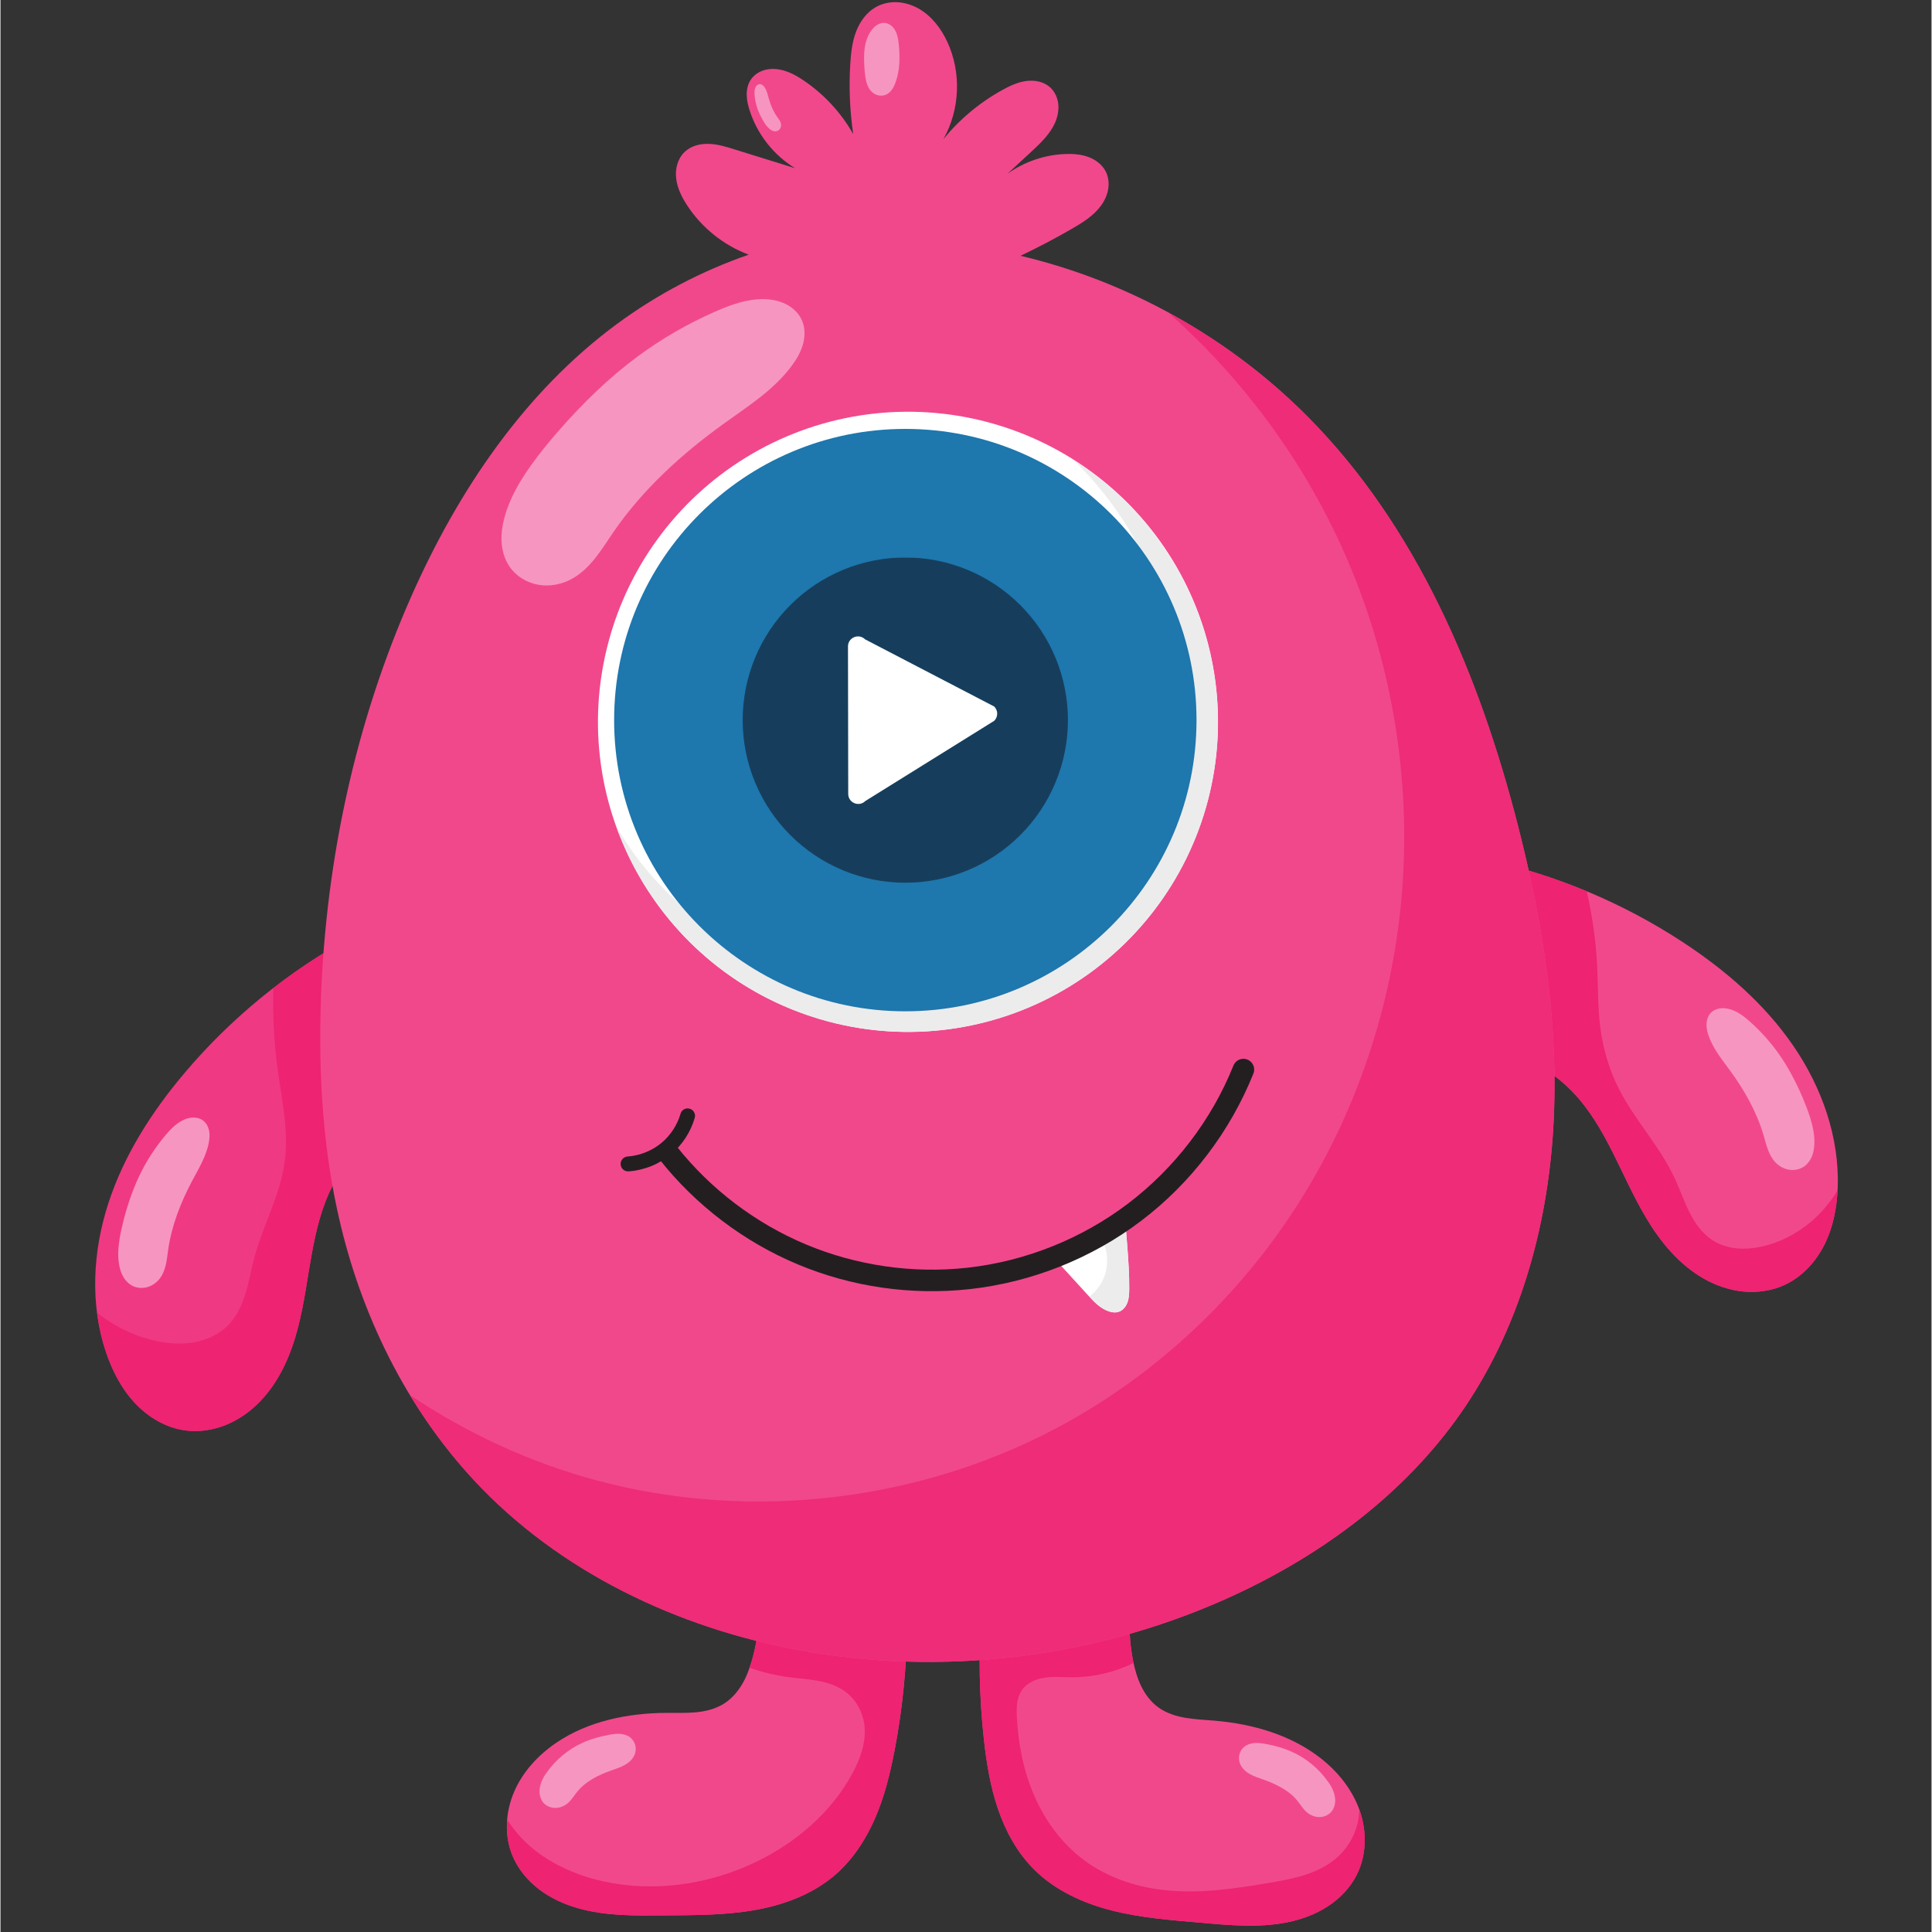 <svg xmlns="http://www.w3.org/2000/svg" xmlns:xlink="http://www.w3.org/1999/xlink" width="566" zoomAndPan="magnify" viewBox="0 0 425.04 425.25" height="566" preserveAspectRatio="xMidYMid meet" version="1.0"><rect x="0" y="0" width="425.04" height="425.25" fill="#333333" stroke="none"/><defs><filter x="0%" y="0%" width="100%" height="100%" id="20332ecf72"><feColorMatrix values="0 0 0 0 1 0 0 0 0 1 0 0 0 0 1 0 0 0 1 0" color-interpolation-filters="sRGB"/></filter><clipPath id="f40ea295d5"><path d="M 326 189 L 404.797 189 L 404.797 285 L 326 285 Z M 326 189 " clip-rule="nonzero"/></clipPath><clipPath id="4ed9b5c359"><path d="M 70 0.105 L 343 0.105 L 343 366 L 70 366 Z M 70 0.105 " clip-rule="nonzero"/></clipPath><clipPath id="aad424d579"><path d="M 135.07 94.406 L 263.258 94.406 L 263.258 222.598 L 135.07 222.598 Z M 135.07 94.406 " clip-rule="nonzero"/></clipPath><clipPath id="cca55b2850"><path d="M 199.164 94.406 C 163.766 94.406 135.07 123.105 135.07 158.504 C 135.07 193.902 163.766 222.598 199.164 222.598 C 234.562 222.598 263.258 193.902 263.258 158.504 C 263.258 123.105 234.562 94.406 199.164 94.406 Z M 199.164 94.406 " clip-rule="nonzero"/></clipPath><clipPath id="7f184b2508"><path d="M 163.363 122.703 L 235.262 122.703 L 235.262 194.602 L 163.363 194.602 Z M 163.363 122.703 " clip-rule="nonzero"/></clipPath><mask id="d6ae2a2eda"><g filter="url(#20332ecf72)"><rect x="-42.504" width="510.048" fill="#000000" y="-42.525" height="510.3" fill-opacity="0.55"/></g></mask><clipPath id="097fff4d9b"><path d="M 0.363 0.703 L 72 0.703 L 72 72.547 L 0.363 72.547 Z M 0.363 0.703 " clip-rule="nonzero"/></clipPath><clipPath id="b02405db4c"><rect x="0" width="73" y="0" height="73"/></clipPath></defs><path fill="#f1488c" d="M 215.949 354.535 C 215.246 363.988 215.422 373.512 216.469 382.938 C 217.043 388.105 217.887 393.277 219.57 398.199 C 221.254 403.121 223.82 407.809 227.504 411.484 C 232.133 416.102 238.309 418.918 244.648 420.527 C 250.984 422.133 257.547 422.629 264.059 423.195 C 270.438 423.762 276.918 424.379 283.195 423.125 C 286.332 422.496 289.398 421.383 292.086 419.645 C 294.777 417.91 297.082 415.527 298.523 412.672 C 300.684 408.395 300.773 403.227 299.23 398.691 C 297.695 394.152 294.613 390.23 290.879 387.23 C 284.23 381.898 275.66 379.441 267.164 378.727 C 265.031 378.547 262.887 378.465 260.781 378.102 C 258.676 377.734 256.578 377.062 254.848 375.805 C 253.242 374.641 252.012 373.012 251.125 371.234 C 250.25 369.461 249.699 367.527 249.309 365.586 C 248.062 359.438 248.32 352.996 250.043 346.965 L 227.48 350.398 L 215.949 354.535 " fill-opacity="1" fill-rule="nonzero"/><path fill="#ee2371" d="M 250.043 346.961 L 227.477 350.395 L 215.945 354.535 C 215.246 363.988 215.418 373.516 216.465 382.938 C 217.039 388.109 217.887 393.277 219.57 398.199 C 221.254 403.121 223.82 407.805 227.504 411.48 C 232.133 416.102 238.309 418.918 244.648 420.527 C 250.984 422.133 257.543 422.629 264.055 423.195 C 270.434 423.762 276.918 424.375 283.199 423.125 C 286.332 422.496 289.398 421.383 292.09 419.645 C 294.777 417.914 297.082 415.531 298.523 412.676 C 300.684 408.395 300.773 403.23 299.23 398.691 C 299.199 398.57 299.125 398.469 299.078 398.352 C 299.043 399.469 298.922 400.582 298.633 401.656 C 297.895 404.422 296.328 406.957 294.188 408.855 C 292.207 410.617 289.773 411.816 287.254 412.641 C 284.734 413.469 282.105 413.941 279.496 414.391 C 271.609 415.746 263.578 416.941 255.637 415.965 C 249.527 415.223 243.516 413.141 238.574 409.488 C 233.754 405.926 230.062 400.953 227.645 395.477 C 225.219 389.992 224.031 384.023 223.719 378.039 C 223.66 377 223.637 375.957 223.773 374.926 C 223.914 373.898 224.234 372.883 224.82 372.031 C 225.387 371.207 226.18 370.566 227.07 370.117 C 227.953 369.668 228.938 369.406 229.922 369.266 C 231.891 368.984 233.891 369.184 235.879 369.184 C 240.555 369.184 245.215 368.098 249.414 366.043 C 249.379 365.895 249.332 365.746 249.297 365.59 C 248.055 359.445 248.312 352.996 250.035 346.965 L 250.043 346.961 " fill-opacity="1" fill-rule="nonzero"/><path fill="#f1488c" d="M 199.566 356.945 C 199.52 366.43 198.598 375.906 196.812 385.215 C 195.828 390.328 194.586 395.418 192.516 400.188 C 190.445 404.965 187.52 409.434 183.562 412.809 C 178.586 417.043 172.203 419.363 165.754 420.469 C 159.309 421.57 152.734 421.547 146.195 421.598 C 139.793 421.656 133.281 421.766 127.121 420.012 C 124.047 419.137 121.078 417.789 118.535 415.848 C 115.996 413.902 113.883 411.348 112.668 408.383 C 110.852 403.949 111.168 398.789 113.059 394.391 C 114.953 389.988 118.336 386.32 122.293 383.625 C 129.336 378.828 138.078 377.059 146.602 377.02 C 148.742 377.008 150.887 377.09 153.016 376.898 C 155.145 376.695 157.285 376.195 159.109 375.074 C 160.801 374.039 162.16 372.516 163.184 370.812 C 164.199 369.113 164.898 367.234 165.441 365.324 C 167.164 359.297 167.418 352.852 166.176 346.703 L 188.402 351.91 L 199.566 356.945 " fill-opacity="1" fill-rule="nonzero"/><path fill="#ee2371" d="M 166.812 351.238 C 167.199 355.965 166.742 360.77 165.441 365.328 C 165.27 365.922 165.051 366.496 164.848 367.078 C 167.645 368.055 170.535 368.77 173.473 369.156 C 175.613 369.441 177.777 369.562 179.895 369.957 C 182.02 370.344 184.133 371.027 185.879 372.289 C 188.184 373.961 189.707 376.625 190.121 379.441 C 190.668 383.18 189.34 386.953 187.555 390.277 C 182.93 398.879 175.148 405.551 166.359 409.797 C 155.938 414.832 143.84 416.605 132.547 414.066 C 126.312 412.672 120.281 409.922 115.641 405.531 C 114.074 404.051 112.738 402.352 111.543 400.555 C 111.328 403.219 111.645 405.91 112.668 408.383 C 113.883 411.348 115.996 413.902 118.535 415.84 C 121.078 417.789 124.047 419.137 127.121 420.012 C 133.281 421.766 139.793 421.66 146.195 421.602 C 152.734 421.551 159.309 421.562 165.754 420.469 C 172.203 419.363 178.586 417.051 183.566 412.809 C 187.52 409.434 190.445 404.965 192.52 400.191 C 194.59 395.418 195.828 390.328 196.809 385.215 C 198.402 376.906 199.27 368.461 199.48 360 L 166.812 351.238 " fill-opacity="1" fill-rule="nonzero"/><g clip-path="url(#f40ea295d5)"><path fill="#f1488c" d="M 326.566 189.125 C 342.09 192.438 356.988 198.652 370.262 207.352 C 379.598 213.469 388.223 220.902 394.551 230.094 C 400.887 239.289 404.82 250.355 404.383 261.508 C 404.219 265.777 403.398 270.066 401.5 273.895 C 399.598 277.719 396.555 281.051 392.672 282.836 C 389.871 284.125 386.703 284.562 383.637 284.277 C 380.566 283.984 377.586 282.949 374.902 281.426 C 369.535 278.375 365.449 273.453 362.281 268.152 C 356.715 258.867 353.48 247.992 345.941 240.23 C 340.895 235.031 334.094 231.57 326.926 230.555 L 326.566 189.125 " fill-opacity="1" fill-rule="nonzero"/><path fill="#ee2371" d="M 326.566 189.121 L 326.926 230.555 C 334.094 231.574 340.895 235.035 345.941 240.23 C 353.484 247.996 356.711 258.863 362.281 268.152 C 365.449 273.449 369.539 278.375 374.902 281.422 C 377.59 282.949 380.566 283.984 383.637 284.281 C 386.703 284.562 389.871 284.125 392.672 282.836 C 396.555 281.051 399.602 277.719 401.504 273.895 C 403.324 270.227 404.133 266.125 404.344 262.031 C 402.75 264.664 400.746 267.047 398.387 269.02 C 395.289 271.605 391.602 273.52 387.656 274.383 C 385.852 274.777 383.988 274.961 382.148 274.773 C 380.309 274.59 378.492 274.031 376.93 273.047 C 374.602 271.574 372.957 269.23 371.727 266.766 C 370.492 264.305 369.617 261.676 368.441 259.188 C 365.148 252.184 359.629 246.43 356.148 239.516 C 354.047 235.328 352.719 230.758 352.129 226.105 C 351.578 221.734 351.668 217.316 351.457 212.918 C 351.199 207.285 350.395 201.684 349.16 196.18 C 341.863 193.145 334.297 190.77 326.566 189.121 " fill-opacity="1" fill-rule="nonzero"/></g><path fill="#f03983" d="M 77.305 206.191 C 63.363 213.781 50.844 223.973 40.586 236.09 C 33.375 244.605 27.219 254.184 23.762 264.797 C 20.297 275.41 19.664 287.141 23.25 297.711 C 24.629 301.754 26.625 305.637 29.535 308.766 C 32.445 311.891 36.312 314.219 40.539 314.828 C 43.594 315.266 46.75 314.797 49.609 313.648 C 52.473 312.488 55.039 310.652 57.176 308.43 C 61.457 303.98 63.977 298.098 65.512 292.117 C 68.207 281.633 68.219 270.289 73.246 260.699 C 76.609 254.281 82.145 249.031 88.73 246.016 L 77.305 206.191 " fill-opacity="1" fill-rule="nonzero"/><path fill="#ee2371" d="M 77.309 206.191 C 71.27 209.484 65.516 213.285 60.078 217.492 C 59.93 223.34 60.184 229.203 60.965 235 C 61.902 241.934 63.512 248.922 62.551 255.859 C 61.543 263.102 57.812 269.66 55.91 276.719 C 55.211 279.312 54.762 281.969 53.984 284.539 C 53.211 287.109 52.082 289.637 50.227 291.578 C 48.199 293.691 45.402 294.984 42.516 295.48 C 39.629 295.977 36.648 295.719 33.793 295.059 C 29.23 294 24.93 291.871 21.27 288.949 C 21.648 291.922 22.289 294.863 23.258 297.711 C 24.629 301.754 26.625 305.637 29.535 308.766 C 32.445 311.895 36.312 314.223 40.539 314.828 C 43.594 315.273 46.754 314.797 49.609 313.645 C 52.477 312.484 55.035 310.648 57.176 308.426 C 61.453 303.977 63.977 298.102 65.508 292.121 C 68.203 281.633 68.219 270.289 73.246 260.699 C 76.605 254.281 82.145 249.031 88.73 246.016 L 77.309 206.191 " fill-opacity="1" fill-rule="nonzero"/><g clip-path="url(#4ed9b5c359)"><path fill="#f1488c" d="M 70.543 219.637 C 71.652 189.238 78.152 158.953 90.48 131.145 C 100.727 108.023 115.348 86.297 135.703 71.301 C 144.527 64.801 154.336 59.641 164.695 56.055 C 159.152 53.98 154.309 50.09 151.09 45.125 C 149.934 43.344 148.969 41.379 148.727 39.27 C 148.605 38.215 148.672 37.137 148.984 36.121 C 149.289 35.102 149.836 34.152 150.609 33.426 C 151.316 32.754 152.195 32.285 153.125 32.004 C 154.055 31.727 155.031 31.629 156.004 31.672 C 157.945 31.742 159.828 32.332 161.68 32.914 C 166.09 34.293 170.5 35.664 174.914 37.027 C 170.164 34.148 166.523 29.496 164.863 24.195 C 164.523 23.109 164.258 21.98 164.254 20.84 C 164.242 19.699 164.488 18.531 165.125 17.578 C 165.719 16.668 166.633 15.984 167.648 15.594 C 168.66 15.203 169.77 15.094 170.855 15.211 C 173.016 15.441 175 16.504 176.801 17.723 C 181.277 20.742 185.039 24.816 187.699 29.52 C 186.945 24.395 186.727 19.191 187.051 14.02 C 187.199 11.66 187.461 9.281 188.285 7.066 C 189.113 4.852 190.547 2.793 192.594 1.609 C 194.016 0.781 195.684 0.414 197.328 0.484 C 198.969 0.555 200.582 1.055 202.02 1.852 C 204.895 3.453 207 6.199 208.391 9.18 C 211.535 15.906 211.211 24.156 207.547 30.617 C 211.152 26.211 215.609 22.504 220.602 19.762 C 222.234 18.871 223.961 18.07 225.809 17.824 C 226.734 17.723 227.68 17.734 228.586 17.957 C 229.492 18.18 230.352 18.605 231.043 19.23 C 232.062 20.156 232.672 21.492 232.828 22.859 C 232.98 24.23 232.703 25.629 232.172 26.895 C 231.09 29.434 229.031 31.402 227.016 33.281 C 225.219 34.953 223.414 36.621 221.609 38.277 C 225.367 35.574 229.938 34.027 234.566 33.895 C 236.238 33.848 237.938 33.988 239.5 34.57 C 241.062 35.156 242.488 36.227 243.258 37.711 C 243.879 38.914 244.043 40.336 243.809 41.676 C 243.574 43.012 242.977 44.273 242.164 45.359 C 240.539 47.535 238.164 49.008 235.812 50.367 C 232.129 52.492 228.359 54.473 224.52 56.305 C 248.27 61.922 270.383 74.289 287.602 91.59 C 311.754 115.863 325.562 148.672 334.039 181.852 C 339.574 203.5 343.094 225.859 341.793 248.172 C 340.496 270.477 334.168 292.812 321.363 311.121 C 309.109 328.633 291.371 341.852 272.004 350.891 C 243.094 364.383 210.086 368.902 178.609 363.711 C 151.438 359.23 125.082 347.289 105.875 327.547 C 90.445 311.68 80.066 291.23 74.887 269.699 C 70.957 253.367 69.934 236.43 70.551 219.637 L 70.543 219.637 " fill-opacity="1" fill-rule="nonzero"/></g><path fill="#ffffff" d="M 133.824 141.316 C 124.125 177.742 145.785 215.137 182.199 224.832 C 199.691 229.492 218.309 227.012 233.969 217.93 C 249.625 208.855 261.039 193.934 265.691 176.441 C 270.352 158.949 267.867 140.32 258.797 124.66 C 249.727 108.996 234.805 97.582 217.316 92.926 C 199.824 88.266 181.207 90.75 165.547 99.824 C 149.891 108.902 138.48 123.828 133.824 141.316 " fill-opacity="1" fill-rule="nonzero"/><path fill="#f1488c" d="M 151.516 146.031 C 144.422 172.684 160.27 200.035 186.914 207.137 C 199.707 210.543 213.328 208.723 224.789 202.086 C 236.242 195.445 244.59 184.523 248 171.727 C 255.094 145.074 239.246 117.719 212.602 110.625 C 185.957 103.527 158.609 119.379 151.516 146.031 " fill-opacity="1" fill-rule="nonzero"/><path fill="#4f4c4c" d="M 163.344 149.18 C 160.773 158.84 162.145 169.125 167.156 177.777 C 172.164 186.426 180.406 192.73 190.062 195.301 C 210.172 200.656 230.816 188.691 236.168 168.574 C 241.523 148.461 229.562 127.812 209.453 122.457 C 199.797 119.883 189.512 121.254 180.867 126.266 C 172.219 131.277 165.918 139.523 163.344 149.18 " fill-opacity="1" fill-rule="nonzero"/><path fill="#ffffff" d="M 171.969 130.672 C 169.684 139.258 174.793 148.078 183.379 150.363 C 191.965 152.648 200.781 147.539 203.066 138.953 C 205.352 130.363 200.246 121.547 191.66 119.258 C 187.531 118.16 183.145 118.746 179.453 120.883 C 175.758 123.023 173.066 126.543 171.969 130.672 " fill-opacity="1" fill-rule="nonzero"/><path fill="#ececec" d="M 193.195 119.766 C 194.242 120.719 195.168 121.812 195.863 123.047 C 197.391 125.762 197.906 129.031 197.297 132.09 C 196.555 135.801 194.195 139.09 191.102 141.262 C 188.004 143.438 184.223 144.543 180.441 144.727 C 178.438 144.824 176.434 144.598 174.469 144.203 C 176.637 147.227 179.785 149.398 183.379 150.359 C 191.965 152.645 200.777 147.535 203.066 138.953 C 205.18 130.973 200.918 122.688 193.191 119.766 L 193.195 119.766 " fill-opacity="1" fill-rule="nonzero"/><path fill="#454243" d="M 217.473 125.664 C 222.875 131.414 226.461 138.887 227.297 146.742 C 227.953 152.961 226.969 159.352 224.434 165.07 C 221.895 170.781 217.805 175.809 212.707 179.422 C 204.453 185.277 193.547 187.227 183.777 184.609 C 175.633 182.426 168.441 177.082 163.812 170.047 C 167.645 182.418 177.555 191.953 190.059 195.301 C 199.719 197.879 210.004 196.508 218.648 191.5 C 227.297 186.484 233.602 178.242 236.176 168.582 C 240.656 151.664 232.91 133.891 217.473 125.664 " fill-opacity="1" fill-rule="nonzero"/><path fill="#ef2c77" d="M 222.977 114.746 C 231.047 122.172 236.988 131.922 239.719 142.555 C 241.922 151.129 242.086 160.27 239.812 168.828 C 237.535 177.383 232.781 185.316 226.07 191.086 C 218.625 197.477 208.906 201.062 199.105 201.402 C 189.301 201.742 179.469 198.898 171.148 193.703 C 162.574 188.348 155.797 180.391 151.43 171.281 C 155.91 188.77 169.48 202.477 186.922 207.133 C 213.562 214.223 240.906 198.375 248 171.73 C 253.961 149.227 243.582 125.586 222.98 114.746 L 222.977 114.746 " fill-opacity="1" fill-rule="nonzero"/><path fill="#ececec" d="M 236.246 101.301 C 244.121 108.992 250.395 118.328 254.211 128.656 C 260.254 145.012 260.23 163.77 252.977 179.629 C 247.02 192.672 236.309 203.438 223.414 209.715 C 210.52 215.992 195.539 217.785 181.477 214.98 C 162.504 211.191 145.387 198.914 135.715 182.152 C 135.613 181.953 135.516 181.738 135.406 181.535 C 142.887 202.816 160.406 219.027 182.195 224.836 C 199.691 229.496 218.309 227.016 233.969 217.938 C 249.625 208.863 261.039 193.938 265.695 176.445 C 273.324 147.652 261.402 117.238 236.246 101.301 " fill-opacity="1" fill-rule="nonzero"/><path fill="#ffffff" d="M 230.871 275.777 C 233.684 278.863 236.5 281.945 239.312 285.027 C 240 285.777 240.691 286.527 241.465 287.176 C 242.242 287.832 243.121 288.383 244.09 288.684 C 244.699 288.867 245.352 288.953 245.961 288.789 C 246.457 288.66 246.902 288.375 247.254 288.004 C 247.605 287.637 247.867 287.184 248.047 286.707 C 248.402 285.75 248.445 284.707 248.449 283.688 C 248.469 280.676 248.27 277.672 248.047 274.672 C 247.871 272.285 247.676 269.898 247.473 267.512 C 243.84 269.188 240.234 270.934 236.672 272.742 C 234.727 273.73 232.793 274.738 230.867 275.77 L 230.871 275.777 " fill-opacity="1" fill-rule="nonzero"/><path fill="#ececec" d="M 247.672 269.926 L 242.188 272.262 C 243.648 274.762 243.988 277.895 243.082 280.645 C 242.461 282.531 241.223 284.152 239.68 285.391 C 240.254 286.012 240.82 286.637 241.465 287.176 C 242.242 287.832 243.121 288.383 244.09 288.684 C 244.695 288.867 245.352 288.953 245.961 288.797 C 246.457 288.668 246.902 288.383 247.254 288.016 C 247.605 287.645 247.867 287.195 248.043 286.715 C 248.402 285.758 248.441 284.719 248.449 283.695 C 248.48 280.688 248.273 277.68 248.051 274.68 C 247.926 273.094 247.801 271.512 247.672 269.934 L 247.672 269.926 " fill-opacity="1" fill-rule="nonzero"/><path fill="#231f20" d="M 273.496 233.051 C 272.551 233.09 271.711 233.688 271.371 234.578 C 266.574 246.516 258.43 257.148 248.176 264.926 C 237.926 272.703 225.527 277.648 212.738 279.047 C 200.766 280.359 188.43 278.57 177.32 273.922 C 166.207 269.273 156.293 261.75 148.816 252.305 C 148.438 251.77 147.859 251.418 147.215 251.32 C 146.57 251.227 145.914 251.406 145.402 251.809 C 144.887 252.215 144.57 252.809 144.508 253.461 C 144.449 254.109 144.66 254.754 145.094 255.246 C 153.078 265.328 163.645 273.348 175.512 278.309 C 187.375 283.273 200.484 285.156 213.27 283.754 C 226.926 282.258 240.129 277.023 251.078 268.715 C 262.027 260.41 270.637 249.102 275.762 236.348 C 276.078 235.602 275.988 234.746 275.531 234.082 C 275.074 233.414 274.309 233.027 273.496 233.051 " fill-opacity="1" fill-rule="nonzero"/><path fill="#231f20" d="M 151.199 243.969 C 150.488 243.992 149.871 244.477 149.684 245.16 C 148.977 247.586 147.535 249.816 145.617 251.457 C 143.512 253.254 140.805 254.359 138.047 254.555 C 137.133 254.609 136.441 255.395 136.504 256.301 C 136.562 257.211 137.352 257.895 138.262 257.828 C 141.73 257.582 145.09 256.207 147.734 253.953 C 150.148 251.887 151.922 249.117 152.812 246.066 C 153.129 245.004 152.312 243.938 151.199 243.969 " fill-opacity="1" fill-rule="nonzero"/><path fill="#ef2c77" d="M 257.09 68.832 C 273.242 83.16 286.391 100.879 295.293 120.555 C 306.539 145.402 311.02 173.277 308.109 200.398 C 305.625 223.547 297.785 246.133 285.164 265.695 C 272.547 285.25 255.152 301.734 234.816 313.051 C 203.652 330.387 165.688 335.086 131.246 325.852 C 116.633 321.938 102.738 315.508 90.164 307.094 C 94.637 314.465 99.863 321.363 105.875 327.551 C 125.082 347.293 151.438 359.23 178.609 363.711 C 210.086 368.902 243.094 364.383 272.004 350.891 C 291.367 341.852 309.109 328.633 321.363 311.121 C 334.168 292.812 340.496 270.477 341.793 248.172 C 343.094 225.859 339.574 203.5 334.039 181.848 C 325.559 148.672 311.754 115.867 287.602 91.594 C 278.617 82.566 268.281 74.914 257.09 68.832 " fill-opacity="1" fill-rule="nonzero"/><path fill="#f795c1" d="M 122.871 94.805 C 128.117 88.805 133.848 83.191 140.258 78.449 C 145.547 74.543 151.277 71.238 157.297 68.594 C 160.711 67.09 164.324 65.773 168.055 65.844 C 169.73 65.875 171.418 66.199 172.914 66.957 C 174.406 67.711 175.695 68.926 176.383 70.449 C 177.121 72.094 177.125 74.008 176.645 75.746 C 176.164 77.488 175.234 79.07 174.16 80.516 C 170.262 85.785 164.578 89.383 159.262 93.211 C 149.988 99.883 141.395 107.688 134.922 117.102 C 133.609 119.016 132.379 120.992 130.938 122.809 C 129.496 124.625 127.809 126.297 125.77 127.41 C 123.531 128.645 120.875 129.152 118.355 128.707 C 115.836 128.258 113.484 126.824 112.043 124.707 C 110.98 123.148 110.426 121.277 110.305 119.391 C 110.18 117.504 110.465 115.613 110.961 113.789 C 112.078 109.707 114.242 105.988 116.695 102.539 C 118.602 99.848 120.699 97.293 122.867 94.805 L 122.871 94.805 " fill-opacity="1" fill-rule="nonzero"/><path fill="#f795c1" d="M 27.227 268.086 C 28.195 264.473 29.445 260.918 31.16 257.594 C 32.578 254.852 34.305 252.273 36.289 249.906 C 37.418 248.566 38.664 247.266 40.254 246.523 C 40.965 246.188 41.742 245.973 42.527 245.98 C 43.312 245.988 44.109 246.23 44.715 246.734 C 45.367 247.273 45.766 248.078 45.926 248.91 C 46.082 249.738 46.016 250.602 45.867 251.434 C 45.316 254.461 43.668 257.152 42.219 259.867 C 39.699 264.602 37.699 269.672 36.926 274.977 C 36.77 276.055 36.66 277.141 36.43 278.211 C 36.199 279.273 35.836 280.324 35.211 281.215 C 34.52 282.199 33.508 282.969 32.355 283.301 C 31.199 283.633 29.91 283.52 28.863 282.926 C 28.098 282.488 27.477 281.816 27.031 281.047 C 26.586 280.277 26.316 279.422 26.148 278.551 C 25.77 276.602 25.91 274.582 26.227 272.625 C 26.477 271.098 26.828 269.586 27.227 268.086 " fill-opacity="1" fill-rule="nonzero"/><path fill="#f795c1" d="M 396.711 241.699 C 395.246 238.258 393.512 234.914 391.348 231.859 C 389.559 229.348 387.484 227.035 385.188 224.973 C 383.887 223.801 382.465 222.688 380.789 222.172 C 380.039 221.941 379.238 221.84 378.461 221.957 C 377.688 222.078 376.934 222.43 376.402 223.008 C 375.832 223.637 375.551 224.488 375.512 225.332 C 375.469 226.18 375.656 227.02 375.922 227.824 C 376.891 230.742 378.902 233.18 380.715 235.664 C 383.875 239.996 386.562 244.734 388.074 249.883 C 388.383 250.926 388.641 251.988 389.02 253.008 C 389.395 254.031 389.902 255.023 390.648 255.816 C 391.473 256.695 392.578 257.309 393.77 257.48 C 394.957 257.648 396.215 257.355 397.168 256.621 C 397.871 256.082 398.391 255.324 398.723 254.5 C 399.051 253.68 399.199 252.793 399.246 251.91 C 399.344 249.926 398.922 247.949 398.336 246.051 C 397.879 244.574 397.316 243.129 396.711 241.699 " fill-opacity="1" fill-rule="nonzero"/><path fill="#f795c1" d="M 120.168 390.23 C 122.18 387.348 124.977 385.02 128.18 383.574 C 130.02 382.746 131.984 382.203 133.973 381.844 C 134.766 381.699 135.574 381.582 136.383 381.641 C 137.188 381.699 138 381.938 138.633 382.445 C 139.164 382.871 139.547 383.473 139.723 384.129 C 139.891 384.785 139.848 385.496 139.613 386.129 C 139.238 387.141 138.402 387.914 137.477 388.449 C 136.547 388.988 135.512 389.309 134.5 389.668 C 131.684 390.668 128.871 392.016 126.98 394.332 C 126.277 395.188 125.711 396.168 124.875 396.887 C 124.109 397.543 123.121 397.945 122.117 397.945 C 121.113 397.941 120.098 397.512 119.457 396.738 C 118.949 396.125 118.691 395.324 118.652 394.527 C 118.617 393.73 118.789 392.934 119.078 392.188 C 119.352 391.488 119.719 390.828 120.172 390.23 L 120.168 390.23 " fill-opacity="1" fill-rule="nonzero"/><path fill="#f795c1" d="M 292.254 392.246 C 290.254 389.359 287.453 387.031 284.25 385.586 C 282.41 384.758 280.445 384.211 278.457 383.855 C 277.66 383.711 276.852 383.598 276.047 383.652 C 275.238 383.711 274.426 383.953 273.793 384.457 C 273.266 384.883 272.883 385.48 272.707 386.141 C 272.539 386.797 272.578 387.508 272.816 388.145 C 273.191 389.148 274.027 389.926 274.953 390.461 C 275.883 390.996 276.914 391.32 277.93 391.68 C 280.742 392.676 283.559 394.027 285.445 396.344 C 286.148 397.203 286.711 398.184 287.555 398.902 C 288.32 399.555 289.309 399.961 290.312 399.957 C 291.316 399.957 292.324 399.523 292.969 398.75 C 293.477 398.137 293.738 397.336 293.781 396.539 C 293.812 395.742 293.641 394.945 293.352 394.203 C 293.078 393.5 292.711 392.836 292.254 392.246 " fill-opacity="1" fill-rule="nonzero"/><path fill="#f795c1" d="M 190.141 14.555 C 190.066 13.246 190.043 11.934 190.211 10.645 C 190.426 9.098 190.945 7.562 191.953 6.375 C 192.262 6.008 192.621 5.672 193.035 5.434 C 193.449 5.184 193.918 5.031 194.402 5.031 C 194.934 5.027 195.457 5.219 195.891 5.52 C 196.324 5.824 196.676 6.242 196.934 6.707 C 197.449 7.633 197.609 8.715 197.719 9.77 C 198.008 12.582 197.973 15.492 197.008 18.148 C 196.797 18.73 196.535 19.301 196.168 19.797 C 195.797 20.289 195.301 20.711 194.719 20.914 C 194.152 21.113 193.516 21.102 192.945 20.914 C 192.371 20.723 191.859 20.355 191.48 19.887 C 190.812 19.074 190.535 18.008 190.371 16.965 C 190.25 16.168 190.184 15.359 190.137 14.551 L 190.141 14.555 " fill-opacity="1" fill-rule="nonzero"/><path fill="#f795c1" d="M 167.664 26.195 C 167.16 25.285 166.727 24.324 166.43 23.328 C 166.188 22.5 166.039 21.648 165.98 20.789 C 165.953 20.301 165.953 19.797 166.129 19.344 C 166.207 19.137 166.32 18.941 166.48 18.797 C 166.641 18.645 166.848 18.539 167.066 18.523 C 167.305 18.508 167.539 18.59 167.73 18.73 C 167.918 18.867 168.078 19.051 168.203 19.246 C 168.68 19.961 168.867 20.82 169.098 21.648 C 169.5 23.086 170.078 24.496 170.941 25.715 C 171.117 25.961 171.305 26.203 171.465 26.461 C 171.625 26.719 171.754 27.004 171.801 27.301 C 171.852 27.633 171.793 27.984 171.629 28.273 C 171.457 28.562 171.176 28.785 170.855 28.867 C 170.609 28.93 170.359 28.914 170.117 28.848 C 169.883 28.773 169.664 28.656 169.461 28.512 C 169.012 28.195 168.652 27.762 168.336 27.305 C 168.09 26.949 167.871 26.578 167.664 26.195 " fill-opacity="1" fill-rule="nonzero"/><g clip-path="url(#aad424d579)"><g clip-path="url(#cca55b2850)"><path fill="#1e77ad" d="M 135.07 94.406 L 263.258 94.406 L 263.258 222.598 L 135.07 222.598 Z M 135.07 94.406 " fill-opacity="1" fill-rule="nonzero"/></g></g><g clip-path="url(#7f184b2508)"><g mask="url(#d6ae2a2eda)"><g transform="matrix(1, 0, 0, 1, 163, 122)"><g clip-path="url(#b02405db4c)"><g clip-path="url(#097fff4d9b)"><path fill="#0e0f1a" d="M 71.953 36.5 C 71.957 37.672 71.898 38.84 71.781 40.008 C 71.668 41.172 71.496 42.332 71.266 43.48 C 71.039 44.633 70.754 45.766 70.414 46.891 C 70.074 48.012 69.68 49.113 69.23 50.195 C 68.781 51.281 68.281 52.34 67.727 53.371 C 67.176 54.406 66.574 55.41 65.922 56.387 C 65.27 57.359 64.574 58.301 63.828 59.207 C 63.086 60.113 62.301 60.98 61.473 61.809 C 60.641 62.637 59.773 63.426 58.867 64.168 C 57.961 64.914 57.02 65.609 56.047 66.262 C 55.07 66.914 54.066 67.516 53.035 68.066 C 52 68.621 50.941 69.121 49.859 69.57 C 48.773 70.02 47.672 70.414 46.551 70.754 C 45.43 71.094 44.293 71.379 43.145 71.605 C 41.992 71.836 40.836 72.008 39.668 72.121 C 38.5 72.238 37.332 72.293 36.16 72.293 C 34.988 72.293 33.816 72.238 32.652 72.121 C 31.484 72.008 30.324 71.836 29.176 71.605 C 28.027 71.379 26.891 71.094 25.77 70.754 C 24.645 70.414 23.543 70.02 22.461 69.57 C 21.379 69.121 20.32 68.621 19.285 68.066 C 18.25 67.516 17.246 66.914 16.273 66.262 C 15.297 65.609 14.355 64.914 13.449 64.168 C 12.543 63.426 11.676 62.637 10.848 61.809 C 10.02 60.98 9.234 60.113 8.488 59.207 C 7.746 58.301 7.047 57.359 6.395 56.387 C 5.746 55.41 5.145 54.406 4.59 53.371 C 4.039 52.34 3.535 51.281 3.09 50.195 C 2.641 49.113 2.246 48.012 1.906 46.891 C 1.566 45.766 1.281 44.633 1.051 43.48 C 0.824 42.332 0.652 41.172 0.535 40.008 C 0.422 38.84 0.363 37.672 0.363 36.5 C 0.363 35.324 0.422 34.156 0.535 32.988 C 0.652 31.824 0.824 30.664 1.051 29.516 C 1.281 28.363 1.566 27.23 1.906 26.105 C 2.246 24.984 2.641 23.883 3.09 22.801 C 3.535 21.715 4.039 20.656 4.59 19.625 C 5.145 18.59 5.746 17.586 6.395 16.609 C 7.047 15.637 7.746 14.695 8.488 13.789 C 9.234 12.883 10.02 12.016 10.848 11.188 C 11.676 10.359 12.543 9.57 13.449 8.828 C 14.355 8.082 15.297 7.387 16.273 6.734 C 17.246 6.082 18.25 5.48 19.285 4.93 C 20.32 4.375 21.379 3.875 22.461 3.426 C 23.543 2.977 24.645 2.586 25.77 2.242 C 26.891 1.902 28.027 1.617 29.176 1.391 C 30.324 1.16 31.484 0.988 32.652 0.875 C 33.816 0.762 34.988 0.703 36.16 0.703 C 37.332 0.703 38.5 0.762 39.668 0.875 C 40.836 0.988 41.992 1.16 43.145 1.391 C 44.293 1.617 45.43 1.902 46.551 2.242 C 47.672 2.586 48.773 2.977 49.859 3.426 C 50.941 3.875 52 4.375 53.035 4.93 C 54.066 5.48 55.07 6.082 56.047 6.734 C 57.02 7.387 57.961 8.082 58.867 8.828 C 59.773 9.57 60.641 10.359 61.473 11.188 C 62.301 12.016 63.086 12.883 63.828 13.789 C 64.574 14.695 65.27 15.637 65.922 16.609 C 66.574 17.586 67.176 18.59 67.727 19.625 C 68.281 20.656 68.781 21.715 69.23 22.801 C 69.68 23.883 70.074 24.984 70.414 26.105 C 70.754 27.23 71.039 28.363 71.266 29.516 C 71.496 30.664 71.668 31.824 71.781 32.988 C 71.898 34.156 71.957 35.324 71.953 36.5 Z M 71.953 36.5 " fill-opacity="1" fill-rule="nonzero"/></g></g></g></g></g><path fill="#ffffff" d="M 218.738 158.652 L 190.367 176.309 C 188.984 177.695 186.598 176.715 186.598 174.75 L 186.543 142.285 C 186.543 140.32 188.906 139.34 190.312 140.727 L 218.738 155.516 C 219.605 156.402 219.605 157.785 218.738 158.652 Z M 218.738 158.652 " fill-opacity="1" fill-rule="nonzero"/></svg>